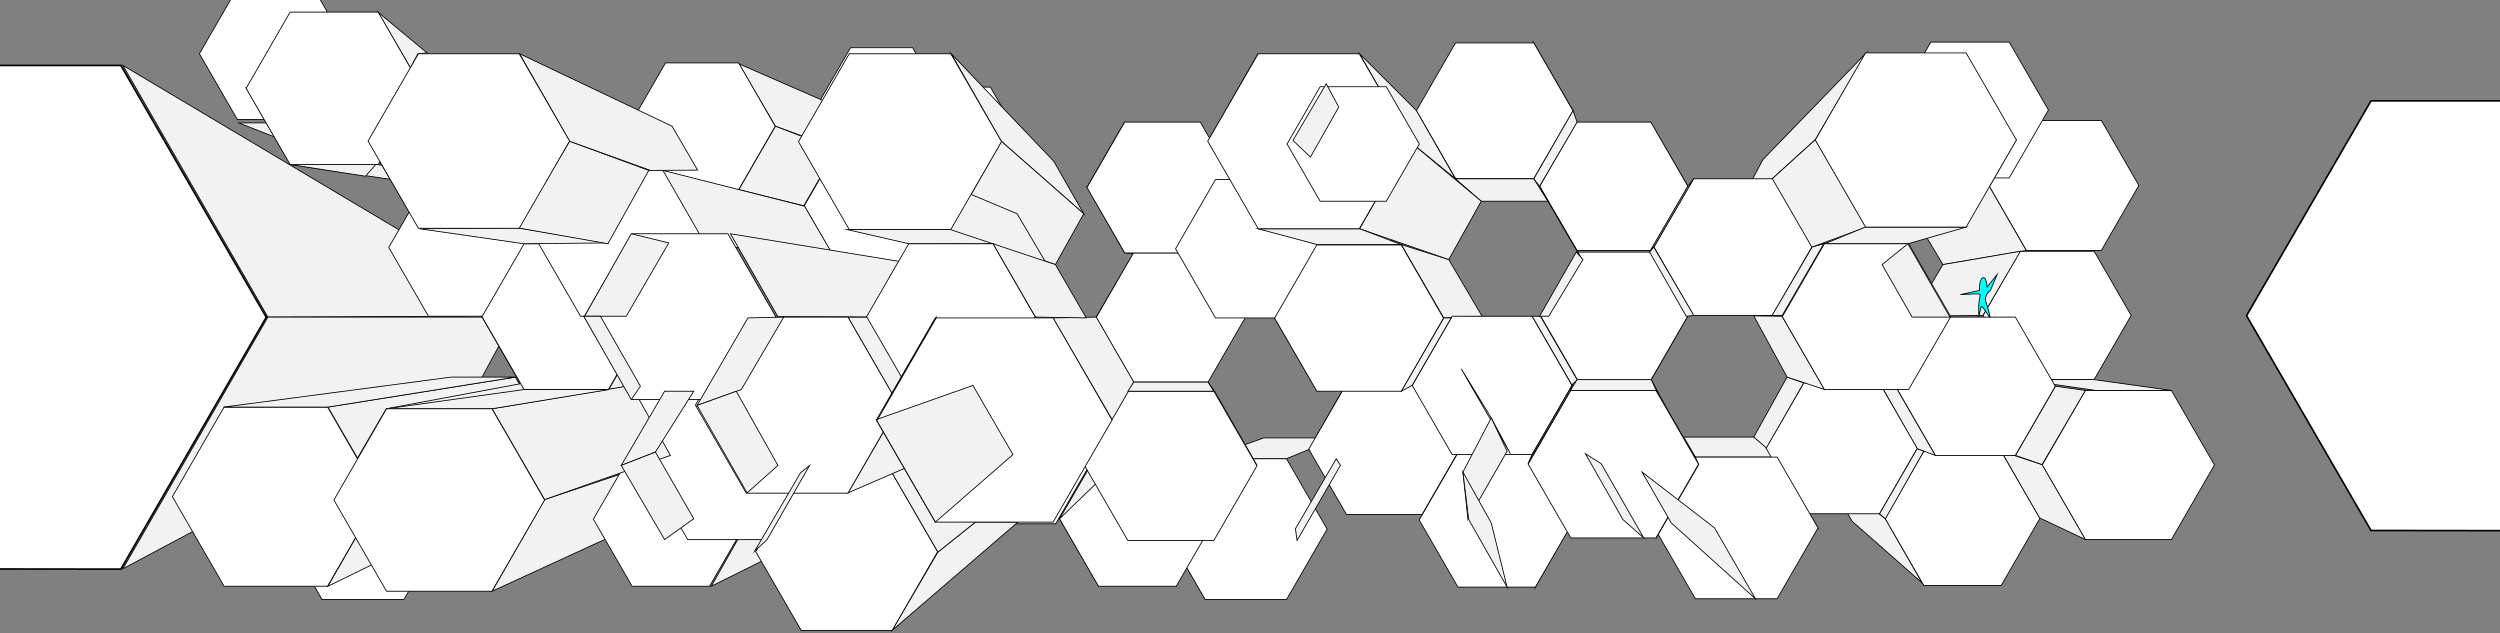 <svg xmlns="http://www.w3.org/2000/svg" width="3000" height="760" viewBox="0 0 3000 760">
  <rect x="0" y="0" width="3000" height="760" fill="#808080" stroke="none"/>
  <defs>
    <style>
      .cls-1 {
        fill: #f2f2f2;
      }

      .cls-1, .cls-2, .cls-3, .cls-4 {
        stroke: #000;
        stroke-miterlimit: 10;
      }

      .cls-2, .cls-3 {
        fill: #fff;
      }

      .cls-3 {
        stroke-width: 2px;
      }

      .cls-4 {
        fill: aqua;
      }
    </style>
  </defs>
  <title>aartics_polygons_all_states</title>
  <g id="_06stage" data-name="06stage">
    <polygon id="s41" class="cls-1" points="1367.5 240.5 1408.5 307.5 1349.5 303.5 1304.5 224.5 1367.5 240.5"/>
    <polygon id="s88" class="cls-1" points="2294.5 255.5 2222.5 255.5 2316.5 213.5 2411.5 213.5 2294.5 255.5"/>
    <polygon id="s40" class="cls-1" points="1315.5 380.5 1360.5 303.5 1419.5 310.5 1378.5 379.5 1315.5 380.5"/>
    <polygon id="s52" class="cls-1" points="1368.5 240.5 1408.5 169.5 1349.5 146.5 1304.5 224.5 1368.5 240.5"/>
    <polygon id="s60" class="cls-1" points="1615.5 460.5 1644.5 450.5 1598.5 525.5 1570.5 539.5 1615.5 460.5"/>
    <polygon id="s62" class="cls-1" points="1397.5 634.5 1542.5 565.5 1577.5 626.5 1446.5 719.5 1397.5 634.5"/>
    <polygon id="s59" class="cls-1" points="1529.5 381.5 1580.5 469.5 1644.5 450.5 1602.5 381.5 1529.5 381.5"/>
    <polygon id="s61" class="cls-1" points="1516.5 525.5 1598.5 525.5 1570.5 539.5 1543.5 550.5 1446.5 550.5 1516.5 525.5"/>
    <polygon id="s57" class="cls-1" points="1650.5 254.5 1687.5 192.5 1509.5 64.5 1449.5 169.5 1650.5 254.5"/>
    <polygon id="s56" class="cls-1" points="1685.5 316.5 1650.5 254.5 1449.5 169.5 1509.5 274.5 1685.5 316.5"/>
    <polygon id="s94" class="cls-1" points="2187.5 564.5 2222.5 625.5 2306.5 699.5 2262.5 622.5 2187.5 564.5"/>
    <polygon id="_42" data-name="42" class="cls-2" points="2401.48 541.5 2308.52 541.5 2262.05 622 2308.52 702.5 2401.48 702.5 2447.95 622 2401.48 541.5"/>
    <polygon id="_50" data-name="50" class="cls-2" points="2521.61 144.5 2431.54 144.5 2386.5 222.5 2431.54 300.51 2521.61 300.51 2566.64 222.5 2521.61 144.5"/>
    <polygon id="_49" data-name="49" class="cls-2" points="2512.96 301.5 2424.04 301.5 2379.59 378.5 2424.04 455.5 2512.96 455.5 2557.41 378.5 2512.96 301.5"/>
    <polygon id="_48" data-name="48" class="cls-2" points="2605.67 468.5 2502.33 468.5 2450.65 558 2502.33 647.5 2605.67 647.5 2657.35 558 2605.67 468.5"/>
    <polygon id="_51" data-name="51" class="cls-2" points="2411.05 50.5 2316.95 50.5 2269.89 132 2316.95 213.5 2411.05 213.5 2458.11 132 2411.05 50.5"/>
    <polygon id="s87" class="cls-1" points="2189.5 317.5 2222.5 255.5 2419.5 167.5 2359.5 272.5 2189.5 317.5"/>
    <polygon id="s90" class="cls-1" points="2294.5 255.5 2386.5 222.5 2431.5 300.5 2331.5 317.5 2294.5 255.5"/>
    <polygon id="s92" class="cls-1" points="2081.5 255.5 2178.5 167.5 2239.5 63.5 2115.5 191.5 2081.5 255.5"/>
    <polygon id="s91" class="cls-1" points="2117.5 317.5 2239.5 272.5 2178.5 167.5 2081.5 255.5 2117.5 317.5"/>
    <polygon id="s89" class="cls-1" points="2331.5 317.5 2424.5 301.5 2379.5 378.5 2294.5 379.5 2331.5 317.5"/>
    <polygon id="s85" class="cls-1" points="2447.5 621.5 2502.5 647.5 2450.5 557.5 2401.5 541.5 2447.5 621.5"/>
    <polygon id="s84" class="cls-1" points="2132.5 548.5 2119.5 538.5 2164.5 616.5 2181.5 633.5 2132.5 548.5"/>
    <polygon id="s82" class="cls-1" points="1987.5 468.5 1981.5 455.5 2018.5 524.5 2038.5 556.5 1987.5 468.5"/>
    <polygon id="s80" class="cls-1" points="1981.5 455.5 2025.5 379.04 2018.5 378.5 1978.5 449.5 1981.5 455.5"/>
    <polygon id="s79" class="cls-1" points="1884.5 468.5 1892.5 455.5 1981.5 455.5 1987.5 468.5 1884.5 468.5"/>
    <polygon id="s78" class="cls-1" points="1838.5 379.5 1848.5 379.5 1892.5 455.5 1886.5 462.5 1838.5 379.5"/>
    <polygon id="s77" class="cls-1" points="1842.5 704.5 1888.5 623.5 1900.5 566.5 1865.5 623.5 1842.5 704.5"/>
    <polygon id="s76" class="cls-1" points="1980.5 146.5 1972.5 193.5 2008.5 255.5 2025.5 223.5 1980.5 146.5"/>
    <polygon id="s75" class="cls-1" points="1840.5 51.5 1865.5 132.5 1901.5 193.5 1887.5 132.5 1840.5 51.5"/>
    <polygon id="s73" class="cls-1" points="1746.5 214.5 1777.5 241.5 1857.5 241.5 1840.5 214.5 1746.5 214.5"/>
    <polygon id="s70" class="cls-1" points="1681.5 293.5 1738.5 311.5 1778.5 379.5 1732.5 381.5 1681.5 293.5"/>
    <polygon id="s68" class="cls-1" points="1892.5 302.5 1892.5 300.52 1980.5 300.5 1981.5 302.5 1892.5 302.5"/>
    <polygon id="s66" class="cls-1" points="2466.5 463.5 2502.5 468.5 2450.5 557.5 2418.5 546.5 2466.5 463.5"/>
    <polygon id="s67" class="cls-1" points="2512.5 455.5 2605.5 468.5 2514.5 468.5 2424.5 455.5 2512.5 455.5"/>
    <polygon id="s97" class="cls-1" points="2104.5 524.5 2119.5 538.5 2164.5 459.5 2144.5 452.5 2104.5 524.5"/>
    <polygon id="s95" class="cls-1" points="2255.5 459.5 2274.5 463.5 2322.5 546.5 2300.5 538.5 2255.5 459.5"/>
    <polygon id="s93" class="cls-1" points="2300.5 538.5 2308.52 541.5 2262.5 622.5 2255.32 616.5 2300.5 538.5"/>
    <polygon id="s58" class="cls-1" points="1602.5 298.5 1580.5 293.5 1529.5 381.5 1554.5 381.5 1602.5 298.5"/>
    <polygon id="s35" class="cls-1" points="1447.5 303.5 1410.5 298.5 1458.5 381.5 1494.5 380.5 1447.5 303.5"/>
    <polygon id="s36" class="cls-1" points="1442.5 299.5 1485.5 225.5 1458.5 215.5 1410.5 298.5 1442.5 299.5"/>
    <polygon id="s83" class="cls-1" points="2034.5 548.5 2020.5 524.5 2104.5 524.5 2132.5 548.5 2034.5 548.5"/>
    <polygon id="_45" data-name="45" class="cls-2" points="2255.32 459.5 2164.68 459.5 2119.36 538 2164.68 616.5 2255.32 616.5 2300.64 538 2255.32 459.5"/>
    <polygon id="_39" data-name="39" class="cls-2" points="1981.31 302.5 1892.93 302.5 1848.74 379.04 1892.93 455.58 1981.31 455.58 2025.5 379.04 1981.31 302.5"/>
    <polygon id="_37" data-name="37" class="cls-2" points="1980.96 146.5 1892.04 146.5 1847.59 223.5 1892.04 300.5 1980.96 300.5 2025.41 223.5 1980.96 146.5"/>
    <polygon id="_36" data-name="36" class="cls-2" points="2126.84 214.5 2032.16 214.5 1984.82 296.5 2032.16 378.5 2126.84 378.5 2174.18 296.5 2126.84 214.5"/>
    <polygon id="s86" class="cls-1" points="2189.5 292.5 2238.5 272.5 2359.5 272.5 2289.5 292.5 2189.5 292.5"/>
    <polygon id="_44" data-name="44" class="cls-2" points="2359.33 63.5 2238.67 63.5 2178.33 168 2238.67 272.5 2359.33 272.5 2419.67 168 2359.33 63.5"/>
    <polygon id="_43" data-name="43" class="cls-2" points="2418.42 380.5 2322.58 380.5 2274.66 463.5 2322.58 546.5 2418.42 546.5 2466.34 463.5 2418.42 380.5"/>
    <polygon id="s96" class="cls-1" points="2189.5 467.5 2144.5 452.5 2104.5 379.04 2138.5 379.5 2189.5 467.5"/>
    <polygon id="_46" data-name="46" class="cls-2" points="2290.36 292.5 2189.33 292.5 2138.81 380 2189.33 467.5 2290.36 467.5 2340.88 380 2290.36 292.5"/>
    <polygon id="_47" data-name="47" class="cls-2" points="2132.57 548.5 2034.42 548.5 1985.35 633.5 2034.42 718.5 2132.57 718.5 2181.65 633.5 2132.57 548.5"/>
    <polygon id="s81" class="cls-1" points="1987.5 645.5 1985.5 633.5 2034.5 548.5 2038.5 557.5 1987.5 645.5"/>
    <polygon id="_26" data-name="26" class="cls-2" points="1449.67 303.5 1360.18 303.5 1315.43 381 1360.18 458.5 1449.67 458.5 1494.41 381 1449.67 303.5"/>
    <polygon id="_27" data-name="27" class="cls-2" points="1440.32 146.5 1349.68 146.5 1304.36 225 1349.68 303.5 1440.32 303.5 1485.64 225 1440.32 146.5"/>
    <polygon id="_28" data-name="28" class="cls-2" points="1554.42 215.5 1458.58 215.5 1410.66 298.5 1458.58 381.5 1554.42 381.5 1602.34 298.5 1554.42 215.5"/>
    <polygon id="_33" data-name="33" class="cls-2" points="1706.42 460.56 1615.81 460.56 1570.5 539.03 1615.81 617.5 1706.42 617.5 1751.72 539.03 1706.42 460.56"/>
    <polygon id="_32" data-name="32" class="cls-2" points="1842.48 543.5 1749.52 543.5 1703.05 624 1749.52 704.5 1842.48 704.5 1888.95 624 1842.48 543.5"/>
    <polygon id="_41" data-name="41" class="cls-2" points="1838.42 379.5 1742.58 379.5 1694.66 462.5 1742.58 545.5 1838.42 545.5 1886.34 462.5 1838.42 379.5"/>
    <polygon id="s74" class="cls-1" points="1840.5 214.5 1847.5 223.5 1892.5 146.5 1887.5 132.5 1840.5 214.5"/>
    <polygon id="_38" data-name="38" class="cls-2" points="1840.54 51.5 1746.62 51.5 1699.66 132.84 1746.62 214.17 1840.54 214.17 1887.5 132.84 1840.54 51.5"/>
    <polygon id="_40" data-name="40" class="cls-2" points="1987.1 468.5 1884.9 468.5 1833.81 557 1884.9 645.5 1987.1 645.5 2038.19 557 1987.1 468.5"/>
    <polygon id="s71" class="cls-1" points="1681.5 469.5 1694.5 462.5 1741.5 381.5 1732.5 381.5 1681.5 469.5"/>
    <polygon id="s69" class="cls-1" points="1691.5 169.5 1777.5 241.5 1738.5 311.5 1631.5 274.5 1691.5 169.5"/>
    <polygon id="_35" data-name="35" class="cls-2" points="1681.52 293.96 1580.17 293.96 1529.5 381.73 1580.17 469.5 1681.52 469.5 1732.19 381.73 1681.52 293.96"/>
    <polygon id="_34" data-name="34" class="cls-2" points="1543.79 550.5 1446.21 550.5 1397.43 635 1446.21 719.5 1543.79 719.5 1592.57 635 1543.79 550.5"/>
    <polygon id="s55" class="cls-1" points="1681.5 293.5 1631.5 274.5 1509.5 274.5 1580.5 293.5 1681.5 293.5"/>
    <polygon id="s72" class="cls-1" points="1631.5 64.5 1699.5 132.5 1746.5 214.5 1691.5 169.5 1631.5 64.5"/>
    <polygon id="_31" data-name="31" class="cls-2" points="1631.12 64.5 1509.88 64.5 1449.26 169.5 1509.88 274.5 1631.12 274.5 1691.74 169.5 1631.12 64.5"/>
    <polygon id="s110" class="cls-1" points="1035.5 193.5 1100.5 194.5 1101.5 186.5 1028.5 187.5 1035.5 193.5"/>
    <polygon id="s1" class="cls-1" points="286.5 147.5 378.5 147.5 451.5 181.5 375.5 182.5 286.5 147.5"/>
    <polygon id="_2" data-name="2" class="cls-2" points="376.11 -14.5 284.89 -14.5 239.28 64.5 284.89 143.5 376.11 143.5 421.72 64.5 376.11 -14.5"/>
    <polygon id="s33" class="cls-1" points="147.5 78.5 321.5 380.5 562.5 379.5 513.5 296.5 147.5 78.5"/>
    <polygon id="s32" class="cls-1" points="147.5 682.5 578.5 452.5 617.5 380.5 321.5 380.5 147.5 682.5"/>
    <polygon id="s3" class="cls-1" points="393.5 488.5 455.5 595.5 659.5 525.5 618.5 452.5 393.5 488.5"/>
    <polygon id="s20" class="cls-1" points="1019.5 170.5 1220.5 256.5 1253.5 193.5 1080.5 64.5 1019.5 170.5"/>
    <polygon id="s23" class="cls-1" points="1222.5 379.5 1257.5 442.5 1150.5 467.5 1099.5 380.5 1222.5 379.5"/>
    <polygon id="s50" class="cls-1" points="1017.5 380.5 1099.5 380.5 1150.5 467.5 1078.5 486.5 1017.5 380.5"/>
    <polygon id="s19" class="cls-1" points="470.5 215.5 560.5 215.5 453.5 197.5 348.5 197.5 470.5 215.5"/>
    <polygon id="s18" class="cls-1" points="441.5 169.5 578.5 206.5 628.5 292.5 502.5 273.5 441.5 169.5"/>
    <polygon id="s17" class="cls-1" points="695.5 379.5 578.5 380.5 628.5 292.5 730.5 319.5 695.5 379.5"/>
    <polygon id="s16" class="cls-1" points="695.5 379.5 731.5 440.5 628.5 467.5 578.5 380.5 695.5 379.5"/>
    <polygon id="s15" class="cls-1" points="744.5 524.5 659.5 524.5 590.5 549.5 685.5 549.5 744.5 524.5"/>
    <polygon id="s14" class="cls-1" points="463.5 490.5 731.5 440.5 699.5 504.5 400.5 598.5 463.5 490.5"/>
    <polygon id="s9" class="cls-1" points="1108.5 194.5 1068.5 173.5 1108.5 104.5 1144.5 131.5 1108.5 194.5"/>
    <polygon id="s8" class="cls-1" points="1108.5 194.5 1144.5 256.5 1108.5 242.5 1068.5 173.5 1108.5 194.5"/>
    <polygon id="s7" class="cls-1" points="1144.5 256.5 1220.5 256.5 1188.5 242.5 1108.5 242.5 1144.5 256.5"/>
    <polygon id="_9" data-name="9" class="cls-2" points="1095.2 57.28 1020.59 57.28 983.29 121.89 1020.59 186.5 1095.2 186.5 1132.5 121.89 1095.2 57.28"/>
    <polygon id="s48" class="cls-1" points="1108.5 317.5 1081.5 314.5 1120.5 246.5 1144.5 256.5 1108.5 317.5"/>
    <polygon id="s54" class="cls-1" points="886.5 76.5 989.5 121.5 1026.5 186.5 930.5 151.5 886.5 76.5"/>
    <polygon id="_10" data-name="10" class="cls-2" points="1081.97 179.5 1004.03 179.5 965.06 247 1004.03 314.5 1081.97 314.5 1120.94 247 1081.97 179.5"/>
    <polygon id="_5" data-name="5" class="cls-2" points="484.65 549.5 386.5 549.5 337.43 634.5 386.5 719.5 484.65 719.5 533.73 634.5 484.65 549.5"/>
    <polygon id="s43" class="cls-1" points="590.5 709.5 777.5 623.5 823.5 542.5 653.5 599.5 590.5 709.5"/>
    <polygon id="s53" class="cls-1" points="853.5 703.5 899.5 622.5 1037.5 567.5 1004.5 628.5 853.5 703.5"/>
    <polygon id="_14" data-name="14" class="cls-2" points="851.5 542.5 758.52 542.5 712.05 623 758.52 703.5 851.48 703.5 897.95 623 851.5 542.5"/>
    <polygon id="_13" data-name="13" class="cls-2" points="804.44 379.5 708.02 379.5 659.82 463 708.02 546.5 804.44 546.5 852.65 463 804.44 379.5"/>
    <polygon id="s29" class="cls-1" points="1329 567.5 1271.5 622.5 1318.5 703.5 1363.5 628.5 1329 567.5"/>
    <polygon id="_23" data-name="23" class="cls-2" points="1411.51 541.83 1318.17 541.83 1271.5 622.66 1318.17 703.5 1411.51 703.5 1458.18 622.66 1411.51 541.83"/>
    <polygon id="s27" class="cls-1" points="1364.5 503.5 1434.5 504.5 1409.5 541.5 1318.5 541.5 1364.5 503.5"/>
    <polygon id="s28" class="cls-1" points="1328.5 567.5 1364.5 503.5 1318.5 541.5 1271.5 622.5 1328.5 567.5"/>
    <polygon id="_19" data-name="19" class="cls-2" points="1266.86 462.96 1171.29 462.96 1123.5 545.73 1171.29 628.5 1266.86 628.5 1314.65 545.73 1266.86 462.96"/>
    <polygon id="s26" class="cls-1" points="961.5 756.5 1147.5 628.5 1109.5 567.5 909.5 661.5 961.5 756.5"/>
    <polygon id="_15" data-name="15" class="cls-2" points="928.1 469.5 825.29 469.5 773.89 558.53 825.29 647.57 928.1 647.57 979.5 558.53 928.1 469.5"/>
    <polygon id="s42" class="cls-1" points="886.5 227.5 964.5 247 1003.5 179.5 930.5 151.5 886.5 227.5"/>
    <polygon id="_8" data-name="8" class="cls-2" points="886.38 75.5 798.62 75.5 754.74 151.5 798.62 227.5 886.38 227.5 930.26 151.5 886.38 75.5"/>
    <polygon id="s2" class="cls-1" points="348.5 197.5 295.5 105.5 453.5 194.5 438.5 211.5 348.5 197.5"/>
    <polygon id="_6" data-name="6" class="cls-2" points="609.57 214.29 514.19 214.29 466.5 296.9 514.19 379.5 609.57 379.5 657.26 296.9 609.57 214.29"/>
    <polygon id="s45" class="cls-1" points="730.5 467.5 757.5 462.5 804.5 380.5 780.5 380 730.5 467.5"/>
    <polygon id="_12" data-name="12" class="cls-2" points="729.98 292.5 628.95 292.5 578.43 380 628.95 467.5 729.98 467.5 780.5 380 729.98 292.5"/>
    <polygon id="_11" data-name="11" class="cls-2" points="797.88 204.16 696.66 204.16 646.04 291.83 696.66 379.5 797.88 379.5 848.5 291.83 797.88 204.16"/>
    <polygon id="s100" class="cls-1" points="795.5 204.5 845.5 291.5 1004.5 314.5 965.5 247.5 795.5 204.5"/>
    <polygon id="s49" class="cls-1" points="876.5 280.5 1108.5 318.5 1144.5 380.51 933.5 380 876.5 280.5"/>
    <polygon id="s4" class="cls-1" points="628.5 292.5 503.5 274.5 621.5 273.5 730.5 291.5 628.5 292.5"/>
    <polygon id="_17" data-name="17" class="cls-2" points="1188.41 104.5 1108.74 104.5 1068.9 173.5 1108.74 242.5 1188.41 242.5 1228.25 173.5 1188.41 104.5"/>
    <polygon id="s34" class="cls-1" points="453.5 14.5 512.5 63.5 501.5 64.5 492.5 81.5 453.5 14.5"/>
    <polygon id="_3" data-name="3" class="cls-2" points="393.06 488.5 268.94 488.5 206.87 596 268.94 703.5 393.06 703.5 455.13 596 393.06 488.5"/>
    <polygon id="_4" data-name="4" class="cls-2" points="453.83 14.5 348.17 14.5 295.35 106 348.17 197.5 453.83 197.5 506.65 106 453.83 14.5"/>
    <polygon id="s107" class="cls-1" points="1141.5 64.5 1264.5 193.5 1300.5 256.5 1201.5 169.5 1141.5 64.5"/>
    <polygon id="s106" class="cls-1" points="1141.5 275.5 1201.5 169.5 1300.5 256.5 1266.5 317.5 1191.57 292.32 1141.5 275.5"/>
    <polygon id="s65" class="cls-1" points="967.5 558.5 1072.74 558.5 1065.5 567.5 956.5 567.5 967.5 558.5"/>
    <polygon id="s21" class="cls-1" points="1220.5 256.5 1256.5 317.5 1076.5 275.5 1015.5 170.5 1220.5 256.5"/>
    <polygon id="s30" class="cls-1" points="1090.5 292.5 1191.5 292.5 1140.5 275.5 1016.5 275.5 1090.5 292.5"/>
    <polygon id="s22" class="cls-1" points="1256.5 317.5 1222.5 379.5 1099.5 380.5 1150.5 292.5 1256.5 317.5"/>
    <polygon id="_24" data-name="24" class="cls-2" points="1140.91 64.5 1019.09 64.5 958.18 170 1019.09 275.5 1140.91 275.5 1201.82 170 1140.91 64.5"/>
    <polygon id="s102" class="cls-1" points="1070.5 756.5 1221.5 626.5 1170.5 626.5 1125.5 662.5 1070.5 756.5"/>
    <polygon id="_21" data-name="21" class="cls-2" points="1070.56 567.5 961.44 567.5 906.88 662 961.44 756.5 1070.56 756.5 1125.12 662 1070.56 567.5"/>
    <polygon id="s64" class="cls-1" points="1125.5 662.5 1070.5 567.5 1122.5 545.5 1170.5 626.5 1125.5 662.5"/>
    <polygon id="s47" class="cls-1" points="621.5 273.5 683.5 169.5 778.5 204.5 729.5 292.5 621.5 273.5"/>
    <polygon id="s46" class="cls-1" points="623.5 64.5 683.5 169.5 780.5 204.5 837.15 204.16 806.5 151.5 623.5 64.5"/>
    <polygon id="s44" class="cls-1" points="653.5 599.5 804.5 546.5 757.5 462.5 590.5 490.5 653.5 599.5"/>
    <polygon id="s5" class="cls-1" points="730.5 467.5 590.5 490.5 463.5 490.5 628.5 467.5 730.5 467.5"/>
    <polygon id="s37" class="cls-1" points="1453.5 648.5 1458.5 622.5 1411.5 541.5 1400.5 558.5 1453.5 648.5"/>
    <polygon id="s109" class="cls-1" points="1554.5 634.5 1556.5 648.5 1608.5 558.5 1603.5 550.5 1554.5 634.5"/>
    <polygon id="s108" class="cls-1" points="1508.5 558.5 1489.5 527.5 1449.5 458.5 1457.5 469.5 1508.5 558.5"/>
    <polygon id="_29" data-name="29" class="cls-2" points="1456.67 469.5 1353.33 469.5 1301.65 559 1353.33 648.5 1456.67 648.5 1508.35 559 1456.67 469.5"/>
    <polygon id="s104" class="cls-1" points="1334.5 503.5 1360.5 458.5 1315.5 380.5 1263.5 381.5 1334.5 503.5"/>
    <polygon id="_7" data-name="7" class="cls-2" points="623.04 64.5 502.11 64.5 441.65 169.22 502.11 273.95 623.04 273.95 683.5 169.22 623.04 64.5"/>
    <polygon id="s105" class="cls-1" points="1266.5 317.5 1303.5 381.5 1242.5 380.5 1191.5 292.5 1266.5 317.5"/>
    <polygon id="_22" data-name="22" class="cls-2" points="1191.52 292.5 1090.48 292.5 1039.96 380 1090.48 467.5 1191.52 467.5 1242.04 380 1191.52 292.5"/>
    <polygon id="s103" class="cls-1" points="1353.5 469.5 1456.5 469.5 1449.5 458.5 1360.5 458.5 1353.5 469.5"/>
    <polygon id="s101" class="cls-1" points="1017.5 591.5 1123.5 545.5 1170.5 462.5 1078.5 486.5 1017.5 591.5"/>
    <polygon id="s99" class="cls-1" points="590.5 549.5 455.5 595.5 393.5 703.5 534.5 634.5 590.5 549.5"/>
    <polygon id="_18" data-name="18" class="cls-2" points="590.3 490.5 463.86 490.5 400.64 600 463.86 709.5 590.3 709.5 653.52 600 590.3 490.5"/>
    <polygon id="_20" data-name="20" class="cls-2" points="1017.5 380.51 895.5 380.51 834.5 486.17 895.5 591.82 1017.5 591.82 1078.5 486.17 1017.5 380.51"/>
    <polygon id="_30" data-name="30" class="cls-2" points="1263.72 381.5 1122.28 381.5 1051.55 504 1122.28 626.5 1263.72 626.5 1334.45 504 1263.72 381.5"/>
    <polygon id="s98" class="cls-1" points="268.5 488.5 541.5 452.5 618.5 452.5 393.5 488.5 268.5 488.5"/>
    <polygon id="_16" data-name="16" class="cls-2" points="873.45 280.5 758.55 280.5 701.11 380 758.55 479.5 873.45 479.5 930.89 380 873.45 280.5"/>
    <polygon id="s11" class="cls-1" points="832.5 469.5 797.5 469.5 745.5 558.5 786.5 542.5 832.5 469.5"/>
    <polygon id="s10" class="cls-1" points="797.5 647.5 832.5 622.5 786.5 542.5 745.5 558.5 797.5 647.5"/>
    <polygon id="s6" class="cls-1" points="802.5 291.5 757.5 280.5 701.5 379.5 751.5 379.5 802.5 291.5"/>
    <polygon id="s12" class="cls-1" points="720.5 379.5 700.5 379.5 757.5 479.5 768.5 463.5 720.5 379.5"/>
    <polygon id="s25" class="cls-1" points="940.5 380.5 889.5 467.5 836.5 486.5 897.5 381.5 940.5 380.5"/>
    <polygon id="s24" class="cls-1" points="883.5 469.5 933.5 558.5 896.5 591.5 836.5 486.5 883.5 469.5"/>
    <polygon id="s31" class="cls-1" points="971.5 558.5 960.5 567.5 905.5 661.5 920.5 647.5 971.5 558.5"/>
    <polygon id="s38" class="cls-1" points="1167.5 462.5 1215.5 545.5 1122.5 626.5 1051.5 503.5 1167.5 462.5"/>
    <polygon id="_25" data-name="25" class="cls-2" points="1663.51 104.08 1584.17 104.08 1544.5 172.79 1584.17 241.5 1663.51 241.5 1703.17 172.79 1663.51 104.08"/>
    <polygon id="s63" class="cls-1" points="1572.5 188.5 1606.5 128.5 1591.5 100.5 1551.5 168.5 1572.5 188.5"/>
    <polygon id="_1" data-name="1" class="cls-3" points="319.5 380.72 145.01 682.95 -204.5 682.5 -379.5 380.5 -204.5 78.5 145.01 78.5 319.5 380.72"/>
    <polygon id="xx05" class="cls-1" points="1833.5 556.5 1838.5 545.5 1886.5 462.5 1884.5 468.5 1833.5 556.5"/>
    <polygon id="xx01" class="cls-1" points="2289.5 292.5 2258.5 317.5 2294.5 380.5 2339.88 380.5 2289.5 292.5"/>
    <polygon id="xx02" class="cls-1" points="2188.5 292.5 2174.5 296.5 2126.5 378.5 2138.68 378.5 2188.5 292.5"/>
    <polygon id="xx03" class="cls-1" points="1984.5 296.5 1980.5 300.5 2025.5 223.5 2032.5 214.5 1984.5 296.5"/>
    <polygon id="xx04" class="cls-1" points="1979.5 302.5 1984.5 296.5 2032.5 378.5 2023.5 379.5 1979.5 302.5"/>
    <polygon id="xxx07" class="cls-1" points="1857.5 241.5 1847.5 223.5 1892.5 300.5 1898.5 311.5 1857.5 241.5"/>
    <polygon id="xxx06" class="cls-1" points="1858.5 379.5 1847.5 379.5 1891.5 302.5 1899.5 311.5 1858.5 379.5"/>
    <polygon id="s51" class="cls-1" points="1123.5 381.5 1052.5 504.5 1072.5 468.5 1123.5 380.5 1123.5 381.5"/>
    <polygon id="yy1" class="cls-1" points="1753.5 442.5 1789.5 501.5 1812.5 544.5 1765 462.67 1753.5 442.5"/>
    <polygon id="yy2" class="cls-1" points="1761.5 623.5 1755.5 566.5 1789.5 501.5 1808.5 541.5 1761.5 623.5"/>
    <polygon id="yy3" class="cls-1" points="1808.5 704.5 1789.5 627.5 1755.5 566.5 1762.5 623.5 1808.5 704.5"/>
    <polygon id="yy4" class="cls-1" points="1902.5 544.5 1921.5 556.5 1972.5 645.5 1947.5 623.5 1902.5 544.5"/>
    <polygon id="yy5" class="cls-1" points="1970.5 566.5 2005.5 627.5 2106.5 718.5 2057.5 633.5 1970.5 566.5"/>
    <polygon id="c1" class="cls-3" points="3292.5 378.97 3143.56 636.95 2845.22 636.57 2695.84 378.78 2845.22 121 3143.56 121 3292.5 378.97"/>
    <path id="bee" class="cls-4" d="M2384.5,344.5l12-15-8,19c-9,7-5,15-5,15,0,.25,6.22,18.89,4,17,0,0-9-14.15-10-13,0,0-3.27,14.68-3,12v-14c1-16,9-13-22-12l23-5C2374.5,331.5,2383.5,326.5,2384.5,344.5Z"/>
  </g>
</svg>
